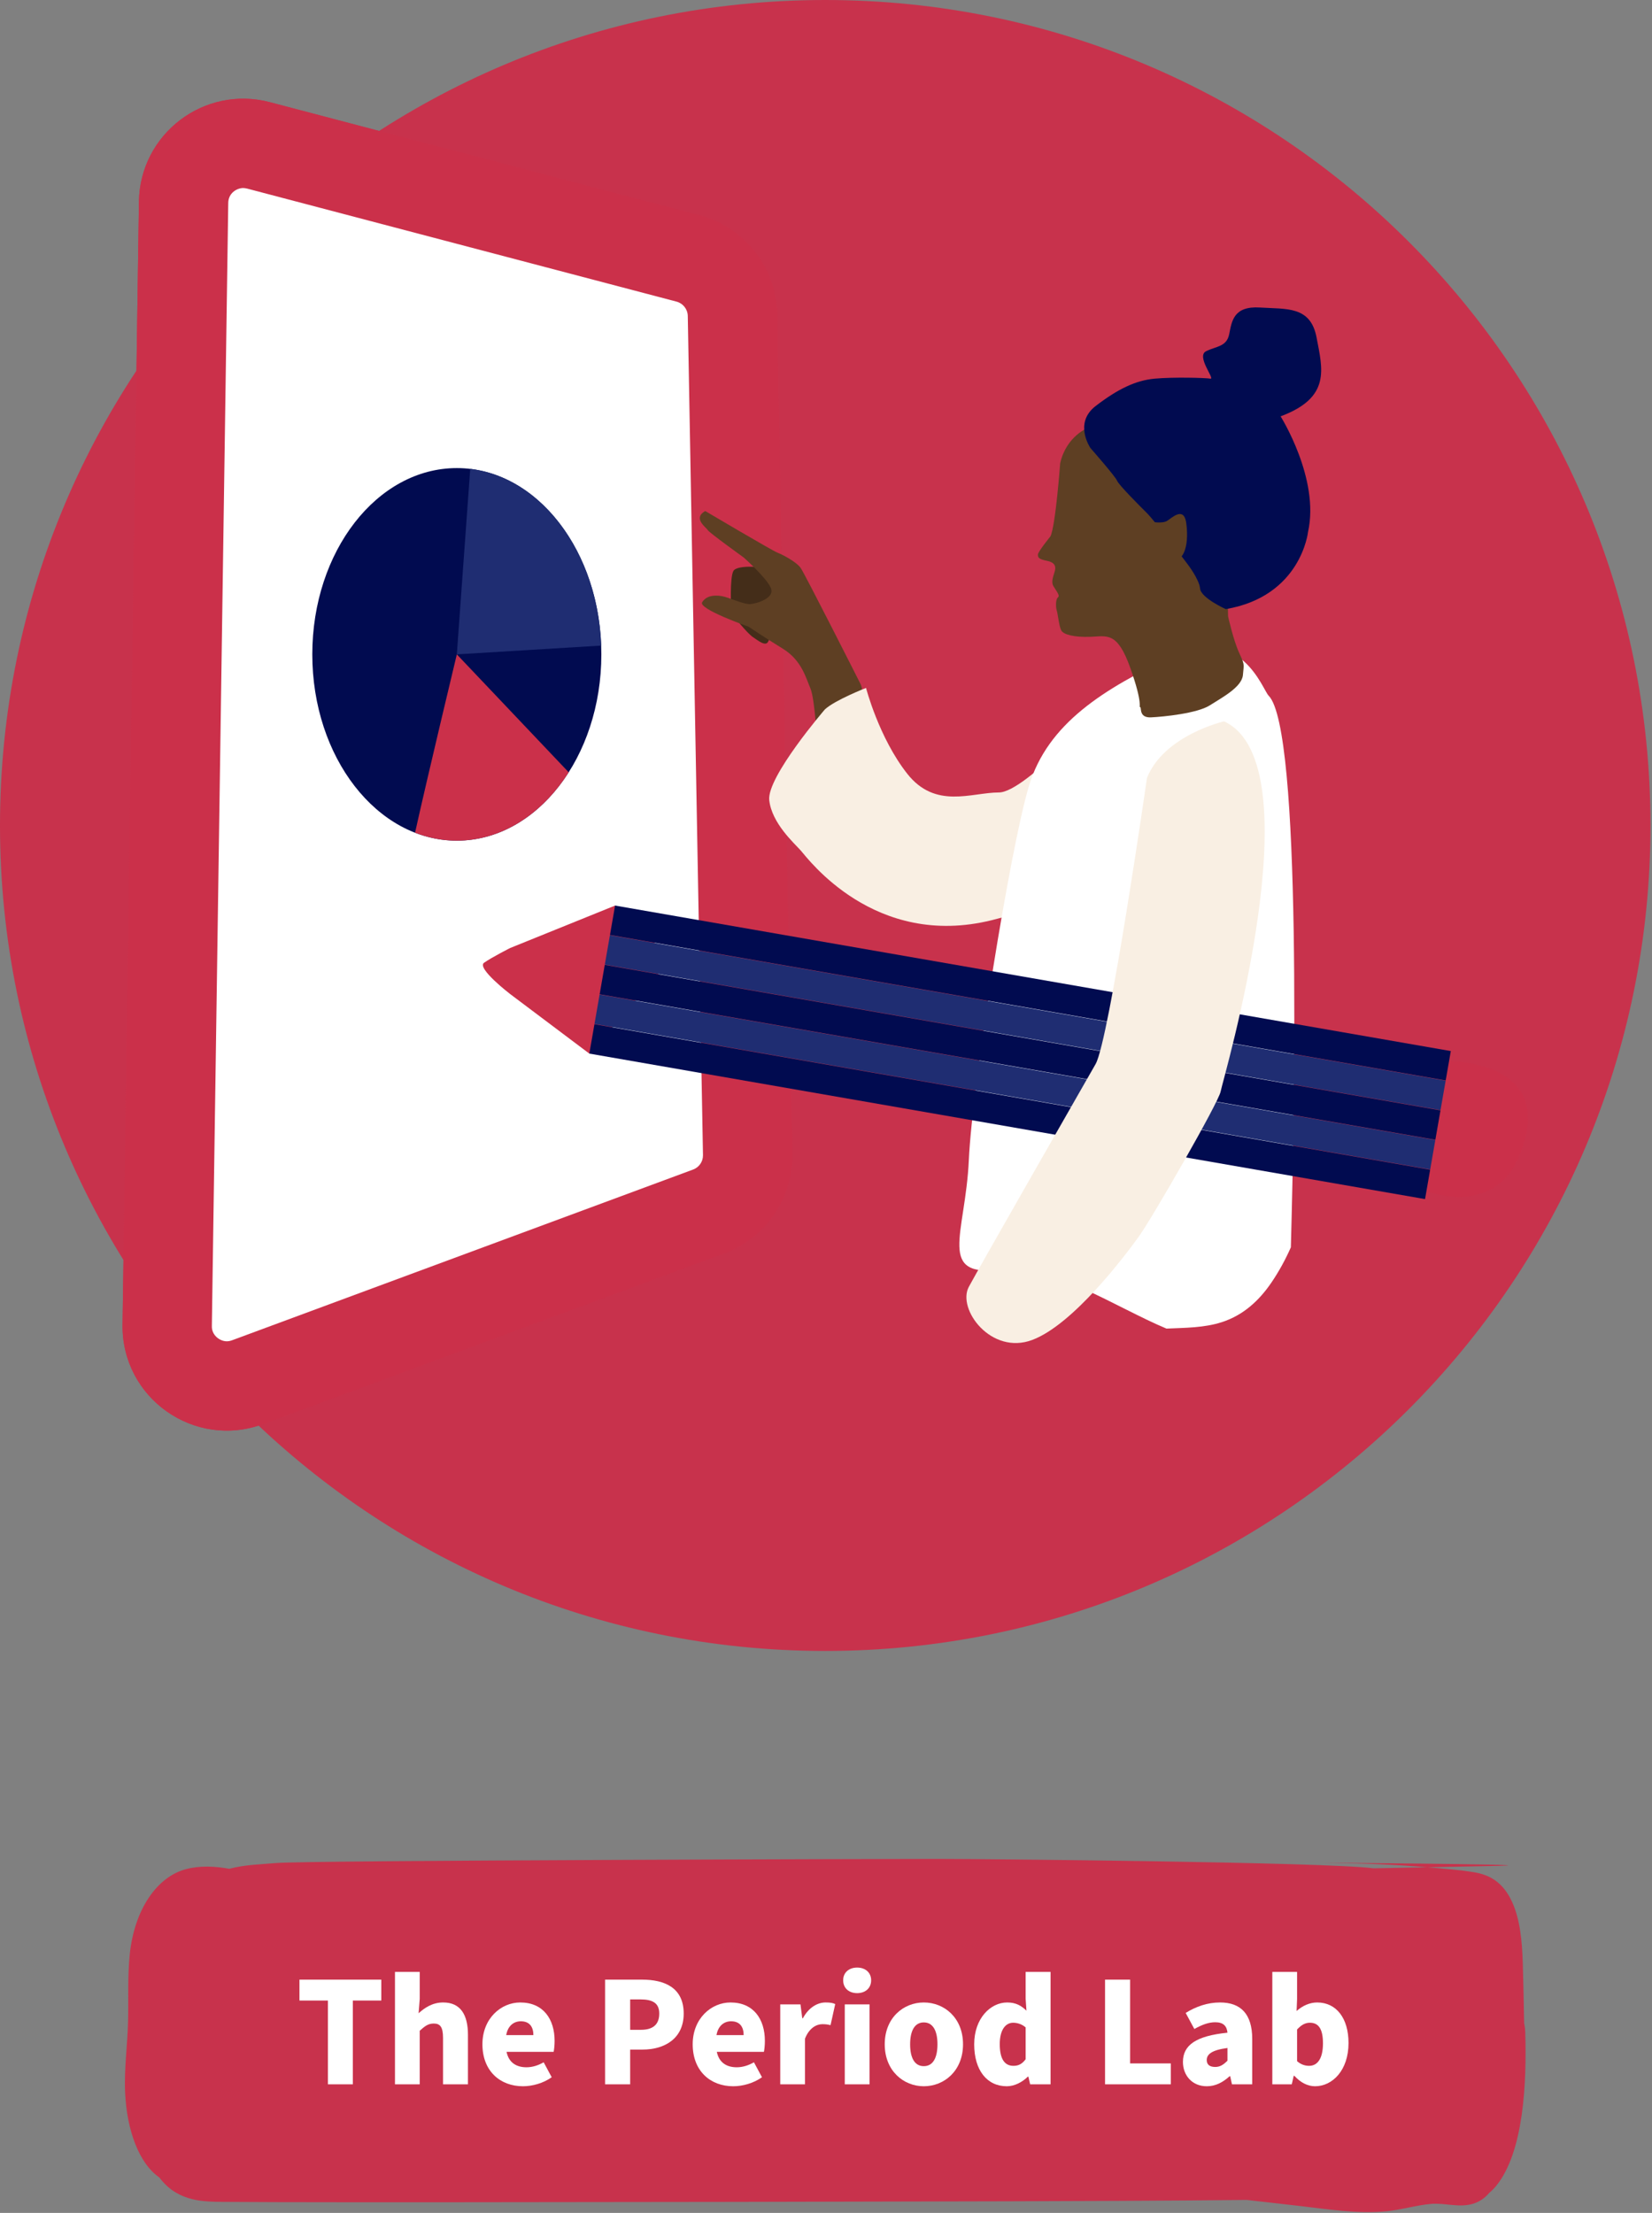 <?xml version="1.0" encoding="UTF-8" standalone="no"?><!DOCTYPE svg PUBLIC "-//W3C//DTD SVG 1.1//EN" "http://www.w3.org/Graphics/SVG/1.1/DTD/svg11.dtd"><svg width="100%" height="100%" viewBox="0 0 1032 1382" version="1.1" xmlns="http://www.w3.org/2000/svg" xmlns:xlink="http://www.w3.org/1999/xlink" xml:space="preserve" xmlns:serif="http://www.serif.com/" style="fill-rule:evenodd;clip-rule:evenodd;stroke-linejoin:round;stroke-miterlimit:2;"><rect x="0" y="0" width="1032" height="1382" fill="#808080" stroke="none"/><g><path d="M1031.05,515.529c0,284.717 -230.808,515.525 -515.529,515.525c-284.717,0 -515.525,-230.808 -515.525,-515.525c-0,-284.717 230.808,-515.529 515.525,-515.529c284.721,-0 515.529,230.812 515.529,515.529" style="fill:#c8324c;fill-rule:nonzero;"/><g><path d="M78.165,1306.86c1.058,23.083 8.375,43.971 21.346,52.975c2.691,3.55 5.758,6.529 9.125,8.7c9.4,6.075 19.704,6.504 29.762,6.575c11.813,0.079 23.625,0.121 35.438,0.162c84.287,0.288 484.883,-0.32 569.171,-1.058l35.82,-0.317c10.8,1.23 21.605,2.463 32.409,3.692c18.279,2.083 36.721,5.171 55.066,3.367c9.234,-0.904 18.334,-3.763 27.567,-4.571c8.717,-0.763 17.429,2.475 26.075,-0.029c4.2,-1.217 7.592,-3.579 10.3,-6.784c1.558,-1.295 3.054,-2.795 4.475,-4.541c17.233,-21.154 19.071,-64.784 18.092,-95.904c-0.067,-2.038 -0.313,-3.888 -0.692,-5.58c-0.237,-12.62 -0.446,-25.254 -0.85,-37.858c-0.421,-13.187 -1.637,-26.996 -6.721,-38.012c-5.696,-12.342 -14.112,-16.813 -23.521,-18.392c-9.72,-1.629 -19.55,-2.304 -29.312,-3.133c-19.508,-1.65 -39.046,-2.455 -58.583,-2.7c-39.796,-0.505 143.079,0.895 103.287,1.791c-26.129,0.592 -52.267,1.009 -78.408,1.546c-29.229,-3.871 -243.259,-5.871 -272.6,-5.871c-19.625,-0.004 -393.538,0.854 -413.129,2.584c-9.584,0.845 -19.542,1.025 -29.013,3.587c-8.971,-1.592 -17.933,-2.087 -26.758,0.138c-18.292,4.612 -32.65,25.154 -35.484,53.625c-1.366,13.708 -0.716,27.35 -1.012,41.137c-0.321,14.975 -2.542,29.854 -1.85,44.871" style="fill:#c8324c;fill-rule:nonzero;"/><path d="M168.578,63.818l268.263,70.596c28.216,7.425 48.067,32.696 48.596,61.871l9.504,524.1c0.5,27.708 -16.563,52.704 -42.55,62.325l-288.004,106.629c-42.963,15.904 -88.5,-16.292 -87.829,-62.096l10.237,-701.325c0.621,-42.35 40.821,-72.879 81.783,-62.1" style="fill:#cb304a;fill-rule:nonzero;"/><path d="M168.578,63.818l268.263,70.596c28.216,7.425 48.067,32.696 48.596,61.871l9.504,524.1c0.5,27.708 -16.563,52.704 -42.55,62.325l-288.004,106.629c-42.963,15.904 -88.5,-16.292 -87.829,-62.096l10.237,-701.325c0.621,-42.35 40.821,-72.879 81.783,-62.1" style="fill:#cb304a;fill-rule:nonzero;"/><path d="M141.664,837.656c-2.388,0 -4.904,-1.104 -6.729,-2.958c-2.646,-2.683 -2.605,-5.663 -2.588,-6.642l10.238,-701.325c0.091,-6.341 5.591,-9.3 9.279,-9.3c0.816,0 1.637,0.117 2.516,0.346l268.263,70.596c4.05,1.062 6.929,4.733 7.008,8.921l9.5,524.1c0.075,3.991 -2.391,7.604 -6.137,8.991l-288,106.625c-1.175,0.434 -2.271,0.646 -3.35,0.646" style="fill:#fff;fill-rule:nonzero;"/><path d="M481.066,355.845c-2.675,-1.913 -20.646,-3.442 -22.937,0.766c-2.296,4.204 -1.534,23.704 -1.15,25.617c0.383,1.908 9.941,13.379 13.383,15.675c3.442,2.292 8.029,6.117 9.558,2.675c1.53,-3.442 3.825,-8.029 3.825,-8.029l3.055,-8.413l3.825,-4.971l0.383,-12.233" style="fill:#442d19;fill-rule:nonzero;"/><path d="M440.539,319.14c-0,-0 42.058,24.854 45.116,26c3.059,1.146 11.85,5.733 14.525,9.558c2.68,3.821 36.325,70.35 37.471,72.642c1.15,2.296 1.913,10.708 1.913,10.708c-0,0 -30.204,29.821 -29.438,28.671c0.763,-1.146 -1.15,-30.583 -3.825,-36.7c-2.675,-6.121 -5.354,-17.587 -17.204,-24.854c-11.854,-7.263 -21.412,-13.763 -21.412,-13.763c-0,0 -31.734,-11.087 -29.055,-15.295c2.675,-4.205 7.642,-4.588 12.234,-3.821c4.587,0.762 13.762,5.35 17.971,4.971c4.204,-0.384 15.675,-3.825 12.612,-10.325c-3.058,-6.5 -16.821,-18.734 -16.821,-18.734c0,0 -21.791,-15.675 -22.558,-17.204c-0.763,-1.529 -9.558,-7.267 -1.529,-11.854" style="fill:#5e3f23;fill-rule:nonzero;"/><path d="M515.327,443.01c0,-0 -36.383,42.271 -34.779,56.717c1.604,14.45 15.517,26.754 19.796,31.57c4.283,4.817 46.016,61.534 119.325,43.342c73.304,-18.192 53.504,-40.667 53.504,-40.667l17.125,-72.233c-0,0 4.279,-24.617 2.137,-24.079c-2.137,0.533 -51.366,57.254 -68.487,57.254c-17.125,0 -39.596,10.7 -57.254,-11.775c-17.659,-22.471 -25.684,-53.504 -25.684,-53.504c0,-0 -19.262,7.487 -25.683,13.375" style="fill:#f9efe3;fill-rule:nonzero;"/><path d="M763.468,825.638c13.345,-4.367 23.179,-13.442 30.937,-24.892c4.542,-6.704 8.592,-14.054 11.992,-21.788c2.454,-89.358 6.846,-323.762 -13.9,-344.508c-3.784,-3.783 -17.125,-44.946 -59.929,-24.612c-42.805,20.329 -78.121,41.733 -89.892,81.329c-11.771,39.596 -35.317,186.208 -37.454,233.291c-2.142,47.088 -20.646,73.717 21.091,68.367c29.955,-3.842 70.934,23.775 102.363,36.9c11.717,-0.525 23.612,-0.429 34.792,-4.087" style="fill:#fff;fill-rule:nonzero;"/><path d="M679.774,267.148c0,0 -13.554,4.992 -17.479,22.117c0,0 -2.854,38.883 -6.062,45.658c-0,0 -7.85,9.634 -7.85,11.417c-0,1.783 0.358,2.854 5.708,3.925c5.35,1.067 5.708,3.921 4.637,7.133c-1.07,3.209 -2.029,6.409 -0.712,8.563c2.371,3.887 4.279,6.062 2.85,7.133c-1.425,1.071 -1.425,6.063 -0.708,8.204c0.708,2.138 1.425,9.988 2.85,12.484c1.429,2.496 7.85,4.283 18.191,3.925c10.346,-0.359 16.767,-3.567 24.971,19.621c8.204,23.183 4.996,24.254 6.067,24.254c1.066,-0 -1.071,6.779 6.775,6.421c7.85,-0.355 28.896,-2.496 36.741,-7.492c7.85,-4.992 19.98,-11.413 20.692,-18.904c0.713,-7.492 1.071,-6.421 -2.496,-14.267c-3.566,-7.85 -6.779,-22.475 -6.779,-22.475l-0.358,-23.542l-3.921,-43.166l-16.054,-21.046l-7.85,-8.204c-0,-0 9.991,-0.713 -13.909,-9.275l-23.9,-8.559" style="fill:#5e3f23;fill-rule:nonzero;"/><path d="M681.2,279.812c0,0 -10.7,-15.517 3.213,-26.221c13.908,-10.7 25.146,-16.05 36.917,-17.121c11.775,-1.07 31.57,-0.537 34.783,0c3.208,0.534 -9.1,-13.912 -2.679,-17.12c6.421,-3.213 12.841,-2.68 14.45,-10.705c1.604,-8.025 2.675,-17.658 19.262,-16.587c16.588,1.071 31.567,-1.071 35.313,18.729c3.746,19.796 9.096,37.454 -22.471,49.229c-0,0 24.612,39.059 17.121,72.234c-0,-0 -4.279,40.129 -51.367,48.158c0,-0 -15.517,-6.958 -16.054,-12.842c-0.533,-5.887 -8.025,-15.521 -8.025,-15.521c-0,0 -19.796,-26.216 -25.146,-31.566c-5.354,-5.35 -17.658,-17.659 -18.729,-20.334c-1.071,-2.675 -16.588,-20.333 -16.588,-20.333" style="fill:#010b50;fill-rule:nonzero;"/><path d="M718.924,325.829c0,-0 7.221,1.337 10.167,-0.534c2.941,-1.875 9.971,-8.75 11.771,0.267c0.266,1.338 3.479,21.133 -6.688,24.879c-10.167,3.746 -10.167,2.142 -10.167,2.142l-5.35,-10.167" style="fill:#5e3f23;fill-rule:nonzero;"/><path d="M318.693,592.045l65.545,-26.505l35.309,33.225l-51.4,59.225l-49.496,-37.225c-0,0 -21.058,-16.141 -16.271,-19.512c4.792,-3.371 16.313,-9.208 16.313,-9.208" style="fill:#cb304a;fill-rule:nonzero;"/><path d="M886.104,741.937c-0,-0 36.854,17.62 57.812,-10.25c0,-0 45.996,-71.13 -53.725,-69.58" style="fill:#cb304a;fill-rule:nonzero;"/><path d="M903.117,674.764l-522.074,-90.866l3.195,-18.359l522.074,90.867l-3.195,18.358Z" style="fill:#010b50;"/><path d="M899.895,693.287l-522.075,-90.863l3.195,-18.362l522.075,90.863l-3.195,18.362Z" style="fill:#1f2d72;"/><path d="M896.67,711.81l-522.075,-90.862l3.195,-18.363l522.075,90.863l-3.195,18.362Z" style="fill:#010b50;"/><path d="M893.445,730.334l-522.075,-90.863l3.196,-18.362l522.075,90.862l-3.196,18.363Z" style="fill:#1f2d72;"/><path d="M890.223,748.856l-522.075,-90.867l3.195,-18.358l522.075,90.866l-3.196,18.359Z" style="fill:#010b50;"/><path d="M764.672,450.501c0,0 -37.454,8.563 -48.158,35.317c-0,-0 -23.542,163.729 -32.104,178.712c-8.559,14.984 -71.7,125.209 -79.192,139.121c-7.488,13.913 13.912,42.804 39.596,33.175c25.683,-9.633 57.791,-52.437 66.35,-64.208c8.562,-11.775 50.296,-84.542 51.366,-90.963c1.071,-6.42 59.93,-204.4 2.142,-231.154" style="fill:#f9efe3;fill-rule:nonzero;"/><path d="M375.663,408.663c-0,64.25 -40.421,116.338 -90.284,116.338c-49.862,-0 -90.283,-52.088 -90.283,-116.338c-0,-64.25 40.421,-116.337 90.283,-116.337c49.863,-0 90.284,52.087 90.284,116.337" style="fill:#010b50;fill-rule:nonzero;"/><path d="M293.755,292.829l-8.379,115.834l90.184,-5.484c-2.096,-58.104 -37.263,-105.066 -81.805,-110.35" style="fill:#1f2d72;fill-rule:nonzero;"/><path d="M259.281,520.058c8.262,3.212 17.021,4.942 26.096,4.942c28.175,-0 53.329,-16.63 69.887,-42.684l-69.887,-73.654c-0,0 -18.621,77.579 -26.096,111.396" style="fill:#cb304a;fill-rule:nonzero;"/><g><path d="M204.854,1301.69l15.567,-0l-0,-52.324l17.776,0l-0,-13.056l-51.119,0l0,13.056l17.776,0l0,52.324Z" style="fill:#fff;fill-rule:nonzero;"/><path d="M246.733,1301.69l15.466,-0l0,-33.443c3.114,-2.812 5.223,-4.52 8.738,-4.52c4.017,0 5.824,2.109 5.824,9.039l0,28.924l15.567,-0l-0,-30.933c-0,-12.453 -4.62,-20.186 -15.466,-20.186c-6.829,0 -11.65,3.415 -15.366,6.729l0.703,-8.938l0,-16.872l-15.466,-0l0,70.2Z" style="fill:#fff;fill-rule:nonzero;"/><path d="M326.675,1302.9c5.925,-0 12.754,-1.908 17.977,-5.624l-5.022,-9.34c-3.515,2.008 -7.13,3.113 -10.746,3.113c-6.327,0 -11.047,-2.912 -12.453,-9.641l29.426,-0c0.301,-1.406 0.602,-4.017 0.602,-6.829c0,-13.558 -7.03,-24.003 -21.492,-24.003c-11.951,0 -23.6,9.943 -23.6,26.112c-0,16.671 11.047,26.212 25.308,26.212Zm-10.445,-31.937c1.004,-5.825 4.72,-8.637 9.139,-8.637c5.624,0 7.834,3.716 7.834,8.637l-16.973,0Z" style="fill:#fff;fill-rule:nonzero;"/><path d="M377.991,1301.69l15.667,-0l-0,-21.693l7.733,-0c13.758,-0 25.709,-6.829 25.709,-22.496c0,-16.069 -11.75,-21.191 -26.111,-21.191l-22.998,0l-0,65.38Zm15.667,-34.046l-0,-18.981l6.427,0c7.633,0 11.75,2.31 11.75,8.838c0,6.528 -3.615,10.143 -11.348,10.143l-6.829,0Z" style="fill:#fff;fill-rule:nonzero;"/><path d="M458.033,1302.9c5.925,-0 12.754,-1.908 17.976,-5.624l-5.021,-9.34c-3.515,2.008 -7.13,3.113 -10.746,3.113c-6.327,0 -11.047,-2.912 -12.453,-9.641l29.426,-0c0.301,-1.406 0.602,-4.017 0.602,-6.829c0,-13.558 -7.03,-24.003 -21.492,-24.003c-11.951,0 -23.601,9.943 -23.601,26.112c0,16.671 11.048,26.212 25.309,26.212Zm-10.445,-31.937c1.004,-5.825 4.72,-8.637 9.139,-8.637c5.624,0 7.834,3.716 7.834,8.637l-16.973,0Z" style="fill:#fff;fill-rule:nonzero;"/><path d="M487.408,1301.69l15.466,-0l0,-28.522c2.611,-6.629 7.131,-9.039 10.847,-9.039c2.209,0 3.314,0.201 5.121,0.603l2.913,-13.156c-1.406,-0.703 -3.113,-1.005 -6.026,-1.005c-5.021,0 -10.545,3.114 -14.16,9.842l-0.402,0l-1.105,-8.637l-12.654,0l0,49.914Z" style="fill:#fff;fill-rule:nonzero;"/><path d="M527.73,1301.69l15.467,-0l-0,-49.914l-15.467,0l0,49.914Zm7.734,-56.944c5.121,0 8.737,-3.113 8.737,-8.034c-0,-4.821 -3.616,-7.934 -8.737,-7.934c-5.122,0 -8.738,3.113 -8.738,7.934c0,4.921 3.616,8.034 8.738,8.034Z" style="fill:#fff;fill-rule:nonzero;"/><path d="M577.091,1302.9c12.755,-0 24.505,-9.641 24.505,-26.212c0,-16.571 -11.75,-26.112 -24.505,-26.112c-12.654,0 -24.404,9.541 -24.404,26.112c0,16.571 11.75,26.212 24.404,26.212Zm0,-12.554c-5.824,0 -8.536,-5.323 -8.536,-13.658c-0,-8.235 2.712,-13.659 8.536,-13.659c5.825,0 8.537,5.424 8.537,13.659c-0,8.335 -2.712,13.658 -8.537,13.658Z" style="fill:#fff;fill-rule:nonzero;"/><path d="M628.963,1302.9c4.72,-0 9.641,-2.511 13.156,-6.026l0.302,0l1.104,4.821l12.755,-0l-0,-70.2l-15.567,-0l0,16.771l0.502,7.432c-3.213,-3.113 -6.527,-5.122 -12.051,-5.122c-10.344,0 -20.588,9.842 -20.588,26.112c-0,16.269 8.034,26.212 20.387,26.212Zm4.118,-12.755c-5.323,0 -8.537,-4.017 -8.537,-13.558c0,-9.34 3.917,-13.357 8.336,-13.357c2.511,0 5.423,0.804 7.833,2.913l0,19.885c-2.31,3.113 -4.619,4.117 -7.632,4.117Z" style="fill:#fff;fill-rule:nonzero;"/><path d="M690.32,1301.69l41.075,-0l0,-13.056l-25.409,-0l0,-52.324l-15.666,0l-0,65.38Z" style="fill:#fff;fill-rule:nonzero;"/><path d="M753.841,1302.9c5.624,-0 10.143,-2.511 14.261,-6.227l0.402,0l1.104,5.022l12.654,-0l0,-28.321c0,-15.667 -7.23,-22.798 -20.085,-22.798c-7.834,0 -14.964,2.511 -21.492,6.528l5.423,10.043c5.021,-2.812 9.039,-4.218 13.056,-4.218c5.122,0 7.231,2.41 7.632,6.528c-19.684,2.008 -27.819,7.733 -27.819,18.278c0,8.336 5.725,15.165 14.864,15.165Zm5.323,-12.052c-3.415,0 -5.323,-1.406 -5.323,-4.318c-0,-3.515 3.013,-6.227 12.955,-7.532l0,7.934c-2.41,2.41 -4.519,3.916 -7.632,3.916Z" style="fill:#fff;fill-rule:nonzero;"/><path d="M821.53,1302.9c10.746,-0 20.889,-9.842 20.889,-27.016c0,-15.365 -7.532,-25.308 -19.583,-25.308c-4.62,0 -9.139,2.009 -12.855,5.323l0.301,-7.532l0,-16.872l-15.466,-0l0,70.2l12.152,-0l1.205,-5.323l0.402,-0c3.917,4.318 8.436,6.528 12.955,6.528Zm-3.716,-12.755c-2.41,0 -5.021,-0.703 -7.532,-2.912l0,-19.785c2.712,-2.912 5.122,-4.218 8.034,-4.218c5.524,0 8.135,4.118 8.135,12.855c0,10.144 -3.816,14.06 -8.637,14.06Z" style="fill:#fff;fill-rule:nonzero;"/></g></g></g></svg>